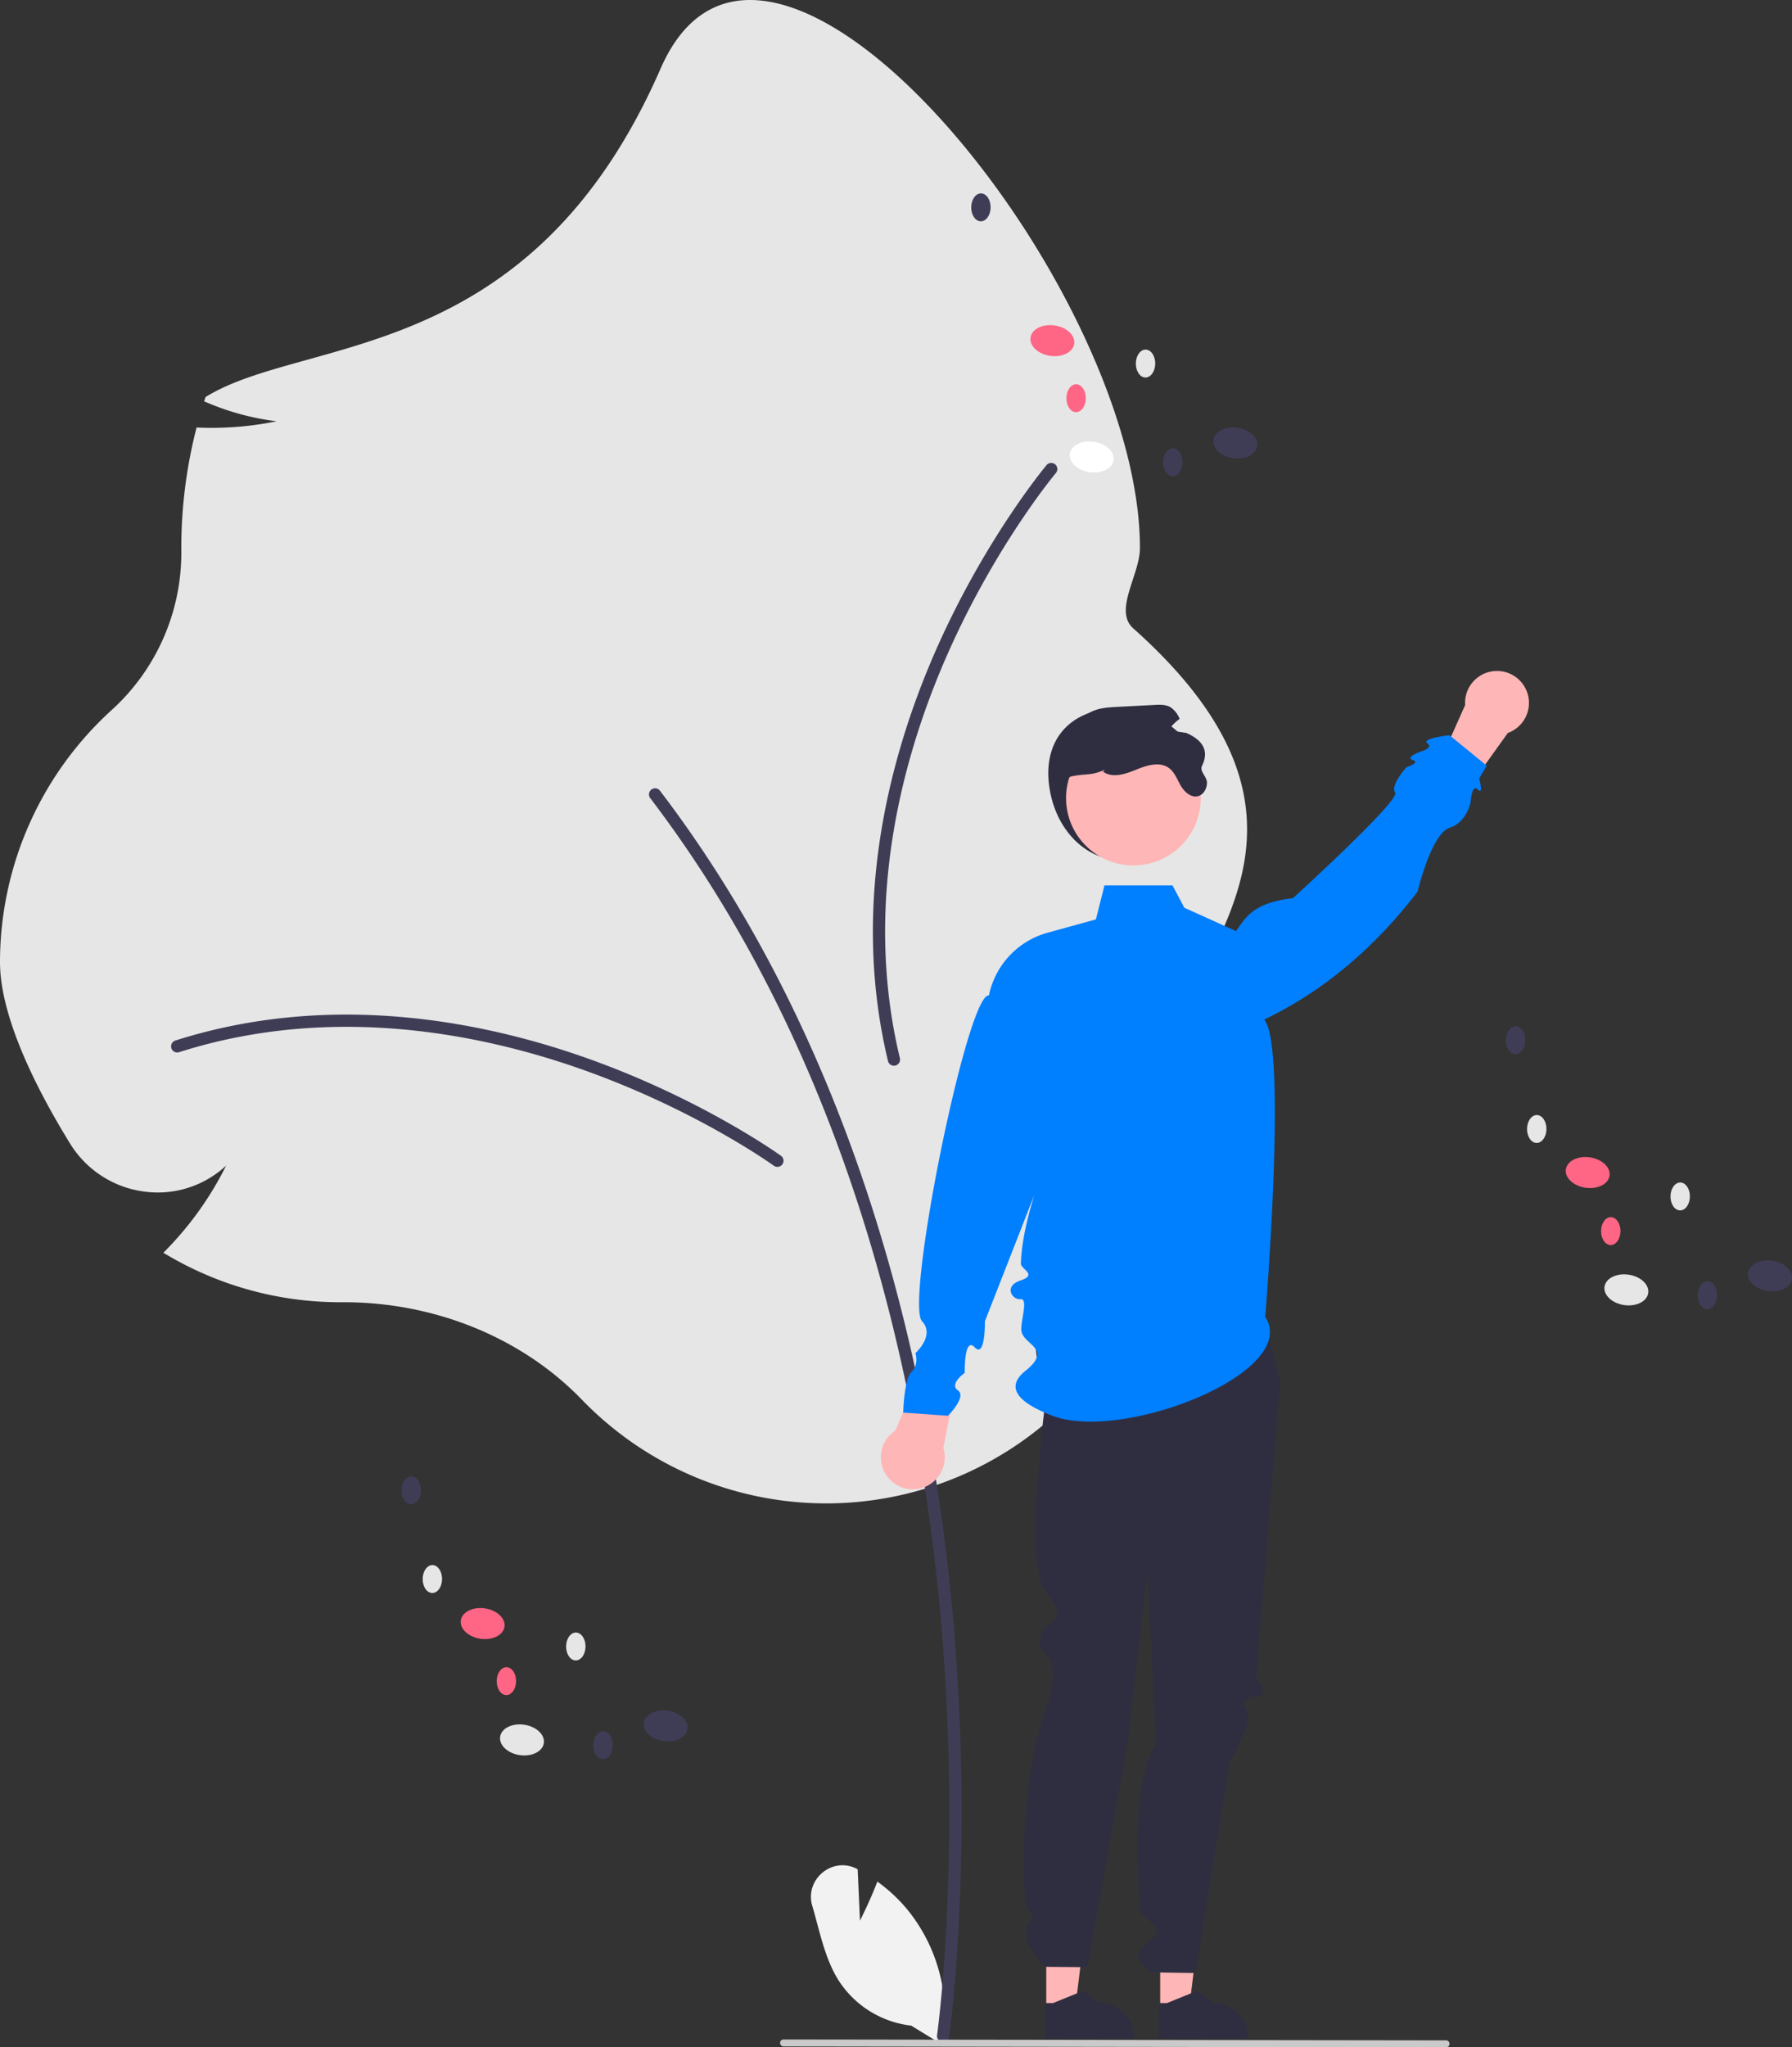 <svg xmlns="http://www.w3.org/2000/svg" id="currentIllo" data-name="Layer 1"
     viewBox="0 0 613.353 700.561" class="injected-svg DownloadModal__ImageFile-sc-p17csy-5 iIfSkb grid_media">
    <rect x="0" y="0" width="613.353" height="700.561" fill="#333333" stroke="none"/>
    <path d="M587.667,756.931l-.782-17.576q-.122-.065-.244-.129c-8.376-4.395-17.976,3.561-15.3,12.634,2.517,8.537,4.208,17.74,8.816,25.212a34.144,34.144,0,0,0,25.038,15.779l10.642,6.516a57.215,57.215,0,0,0-12.06-46.364,55.267,55.267,0,0,0-10.157-9.438C591.072,750.285,587.667,756.931,587.667,756.931Z"
          transform="translate(-293.324 -99.719)" fill="#f2f2f2"></path>
    <path d="M492.391,578.564c-20.488-21.129-50.178-33.247-81.457-33.247l-1.207.003a116.315,116.315,0,0,1-58.635-15.835l-1.852-1.079,1.492-1.537a113.373,113.373,0,0,0,19.993-28.306,34.282,34.282,0,0,1-27.668,8.938,35.104,35.104,0,0,1-25.77-16.506c-10.932-17.738-23.964-42.907-23.964-62.08a116.669,116.669,0,0,1,38.063-86.091,72.651,72.651,0,0,0,24-54.171l-.006-1.453a164.774,164.774,0,0,1,4.891-39.873l.33-1.317,1.355.047a111.391,111.391,0,0,0,26.047-2.182,87.918,87.918,0,0,1-23.36-6.213l-1.458-.59.495-1.494C397.782,214.464,474.758,225.398,519.437,123.175,555.666,40.285,683.493,196.755,683.493,287.199c0,9.229-9.133,21.424-2.296,27.524,73.91,65.938,22.913,108.28,6.835,150.885-3.815,10.109,4.457,21.206,4.457,32.142,0,1.856-.047,3.771-.141,5.693l-.142,2.955-2.464-1.64a81.626,81.626,0,0,1-13.48-11.056,71.135,71.135,0,0,1-2.256,61.412c-7.746,14.619-15.239,25.085-22.272,31.105a116.29,116.29,0,0,1-159.343-7.656Z"
          transform="translate(-293.324 -99.719)" fill="#e6e6e6"></path>
    <path d="M616.132,798.499a2.093,2.093,0,0,0,2.07-1.798c.089-.625,8.8-63.454.977-146.956-7.225-77.116-30.429-188.191-99.939-279.415a2.094,2.094,0,1,0-3.33,2.538c68.91,90.436,91.926,200.696,99.101,277.267,7.778,83.016-.865,145.355-.953,145.975a2.095,2.095,0,0,0,2.075,2.389Z"
          transform="translate(-293.324 -99.719)" fill="#3f3d56"></path>
    <path d="M559.407,499.005a2.093,2.093,0,0,0,1.232-3.787c-.252-.183-25.681-18.506-63.697-32.425-35.143-12.866-88.582-24.53-143.597-7.02a2.093,2.093,0,1,0,1.27,3.989c53.888-17.15,106.359-5.679,140.888,6.963,37.473,13.72,62.427,31.7,62.675,31.88A2.085,2.085,0,0,0,559.407,499.005Z"
          transform="translate(-293.324 -99.719)" fill="#3f3d56"></path>
    <path d="M655.22,260.373a2.093,2.093,0,0,0-3.688-1.502c-.201.238-20.307,24.282-36.928,61.196-15.363,34.125-30.845,86.585-17.343,142.719a2.093,2.093,0,1,0,4.07-.979c-13.224-54.983,1.996-106.491,17.091-140.021,16.383-36.388,36.113-59.982,36.311-60.216A2.085,2.085,0,0,0,655.22,260.373Z"
          transform="translate(-293.324 -99.719)" fill="#3f3d56"></path>
    <path d="M652.386,368.317c1.766,14.25,11.641,26,26,26a26,26,0,0,0,26-26c0-14.359-11.702-24.672-26-26C663.216,340.908,650.119,350.021,652.386,368.317Z"
          transform="translate(-293.324 -99.719)" fill="#2f2e41"></path>
    <polygon points="397.105 687.328 407.006 687.327 411.716 649.137 397.103 649.138 397.105 687.328"
             fill="#ffb6b6"></polygon>
    <path d="M690.081,797.376l30.447-.001v-.385A11.851,11.851,0,0,0,708.677,785.139H708.676l-5.562-4.219-10.377,4.22-2.658 0Z"
          transform="translate(-293.324 -99.719)" fill="#2f2e41"></path>
    <polygon points="358.105 687.328 368.006 687.327 372.716 649.137 358.103 649.138 358.105 687.328"
             fill="#ffb6b6"></polygon>
    <path d="M651.081,797.376l30.447-.001v-.385A11.851,11.851,0,0,0,669.677,785.139H669.676l-5.562-4.219-10.377,4.22-2.658 0Z"
          transform="translate(-293.324 -99.719)" fill="#2f2e41"></path>
    <path d="M724.501,547.856l7,24L723.254,673.501s4.246,6.355,1.246,6.355-6.847,1.409-4.423,5.205-5.86,17.421-5.86,17.421l-11.717,72.374-14.929-.22s-7.59-4.228-3.33-8.504,7.26-4.276,3.26-8.276-4-2.795-4-5.898-4.008-41.016,5.496-55.559l-2.864-59.295-6.745,58.161-13.888,77.591-14.382-.118s-6.643-6.403-6.63-11.142,4.104-5.133,1.058-7.936-3.046-45.866,5.954-69.803c0,0,5.091-13.374-.012-17.957s-.006-9.827-.006-9.827,8.082-2.921-.007-11.339-.044-67.949-.044-67.949-8.843-24.031.113-33.48S724.501,547.856,724.501,547.856Z"
          transform="translate(-293.324 -99.719)" fill="#2f2e41"></path>
    <path d="M599.826,589.206l12.489-30.182,9.84,5.467-5.943,30.703a10.935,10.935,0,1,1-16.387-5.987Z"
          transform="translate(-293.324 -99.719)" fill="#ffb6b6"></path>
    <path d="M809.4,350.535l-19.003,26.568-8.345-7.554,12.745-28.558A10.935,10.935,0,1,1,809.4,350.535Z"
          transform="translate(-293.324 -99.719)" fill="#ffb6b6"></path>
    <path d="M726.386,550.317c12.326,19.118-49.631,43.381-73.404,33.64-4.163-1.706-18.482-7.339-8.694-15.15s-1.135-8.91-1.393-13.994c-.173-3.399,2.459-10.856-.287-10.536s-5.96-4.381.021-6.404.064-3.868.117-5.788c.572-20.955,16.65-54.287,16.65-54.287l-28.971,74.057s.214,12.812-3.48,8.897-3.426,8.757-3.426,8.757-5.494,3.834-2.335,5.968-3.401,8.694-3.401,8.694l-15.307-1.093s.24-11.371,2.853-13.885,1.33-6.471,1.33-6.471,6.805-6.023,2.243-10.914c-5.867-6.29,15.524-112.53,22.906-111.478a28.12,28.12,0,0,1,20.08-21.452l16.532-4.552,2.936-11.647h23.279l4.055,7.653,17.698,7.987c3.334-4.704,5.825-9.66,19.475-11.267,0,0,36.783-33.467,34.987-36.08s3.906-8.731,3.906-8.731,4.87-1.594,2.122-2.445,2.446-2.818,2.446-2.818,4.81-1.264,2.542-2.928,7.571-2.758,7.571-2.758l12.767,10.417-2.58,4.375s1.573,5.958-.48,3.783-2.44,4.137-2.44,4.137-1.049,6.912-7.267,8.994S778.502,404.863,778.502,404.863c-14.665,19.067-31.971,33.941-52.48,43.733C734.015,457.771,726.386,550.317,726.386,550.317Z"
          transform="translate(-293.324 -99.719)" fill="#007fff"></path>
    <circle cx="387.937" cy="273.086" r="23.056" fill="#ffb6b6"></circle>
    <path d="M657.386,375.317c.73,5.01,5,12,4,12s-8.11-20.653-1-22c5.157-.977,6.31-.12,11.13-2.21l-.68.64c3.19,2.32,7.63.89,11.27-.62,3.65-1.5,8.08-2.93,11.28-.62,2.01,1.45,2.86,3.97,4.11,6.11,1.25,2.15,3.56,4.18,5.94,3.52,1.91-.53,3.01-2.67,3-4.65s-2.588-3.864-1.72-5.64c2.573-5.264.259-8.853-5.35-11.33q-3.06-.465-6.12-.95a17.358,17.358,0,0,1,3.84-3.86,8.774,8.774,0,0,0-3.1-3.97c-1.63-.97-3.65-.9-5.54-.8q-6.33.33-12.65.66c-3.12.16-6.35.35-9.14,1.78-3.48,1.79-5.76,5.28-7.42,8.83C655.516,360.187,656.106,366.607,657.386,375.317Z"
          transform="translate(-293.324 -99.719)" fill="#2f2e41"></path>
    <path d="M561.476,799.973l226.75.307a1.191,1.191,0,1,0,0-2.381l-226.75-.307a1.191,1.191,0,0,0,0,2.381Z"
          transform="translate(-293.324 -99.719)" fill="#cacaca"></path>
    <ellipse cx="471.988" cy="695.094" rx="5.257" ry="7.557"
             transform="translate(-577.144 962.365) rotate(-81.722)" fill="#e6e6e6"></ellipse>
    <ellipse cx="521.16" cy="690.296" rx="5.257" ry="7.557"
             transform="translate(-530.304 1006.917) rotate(-81.722)" fill="#3f3d56"></ellipse>
    <ellipse cx="458.524" cy="655.286" rx="5.257" ry="7.557"
             transform="translate(-549.277 914.964) rotate(-81.722)" fill="#ff6584"></ellipse>
    <ellipse cx="441.313" cy="640.043" rx="4.776" ry="3.322"
             transform="translate(-495.372 976.784) rotate(-89.567)" fill="#e6e6e6"></ellipse>
    <ellipse cx="434.067" cy="609.671" rx="4.776" ry="3.322"
             transform="translate(-472.192 939.397) rotate(-89.567)" fill="#3f3d56"></ellipse>
    <ellipse cx="490.412" cy="663.123" rx="4.776" ry="3.322"
             transform="translate(-469.724 1048.788) rotate(-89.567)" fill="#e6e6e6"></ellipse>
    <ellipse cx="466.651" cy="674.987" rx="4.776" ry="3.322"
             transform="translate(-505.169 1036.801) rotate(-89.567)" fill="#ff6584"></ellipse>
    <ellipse cx="499.728" cy="696.915" rx="4.776" ry="3.322"
             transform="translate(-494.269 1091.639) rotate(-89.567)" fill="#3f3d56"></ellipse>
    <ellipse cx="849.988" cy="541.094" rx="5.257" ry="7.557"
             transform="translate(-101.173 1204.599) rotate(-81.722)" fill="#e6e6e6"></ellipse>
    <ellipse cx="899.16" cy="536.296" rx="5.257" ry="7.557"
             transform="translate(-54.334 1249.151) rotate(-81.722)" fill="#3f3d56"></ellipse>
    <ellipse cx="836.524" cy="501.286" rx="5.257" ry="7.557"
             transform="matrix(0.144, -0.99, 0.99, 0.144, -73.306, 1157.199)" fill="#ff6584"></ellipse>
    <ellipse cx="819.313" cy="486.043" rx="4.776" ry="3.322"
             transform="translate(33.765 1201.938) rotate(-89.567)" fill="#e6e6e6"></ellipse>
    <ellipse cx="812.067" cy="455.671" rx="4.776" ry="3.322"
             transform="translate(56.945 1164.55) rotate(-89.567)" fill="#3f3d56"></ellipse>
    <ellipse cx="868.412" cy="509.123" rx="4.776" ry="3.322"
             transform="translate(59.414 1273.942) rotate(-89.567)" fill="#e6e6e6"></ellipse>
    <ellipse cx="844.651" cy="520.987" rx="4.776" ry="3.322"
             transform="translate(23.968 1261.955) rotate(-89.567)" fill="#ff6584"></ellipse>
    <ellipse cx="877.728" cy="542.915" rx="4.776" ry="3.322"
             transform="translate(34.868 1316.793) rotate(-89.567)" fill="#3f3d56"></ellipse>
    <ellipse cx="666.988" cy="256.094" rx="5.257" ry="7.557"
             transform="translate(24.205 779.541) rotate(-81.722)" fill="#fff"></ellipse>
    <ellipse cx="716.16" cy="251.296" rx="5.257" ry="7.557"
             transform="translate(71.045 824.093) rotate(-81.722)" fill="#3f3d56"></ellipse>
    <ellipse cx="653.524" cy="216.286" rx="5.257" ry="7.557"
             transform="translate(52.073 732.14) rotate(-81.722)" fill="#ff6584"></ellipse>
    <ellipse cx="636.313" cy="201.043" rx="4.776" ry="3.322"
             transform="translate(137.141 736.098) rotate(-89.567)" fill="#e6e6e6"></ellipse>
    <ellipse cx="629.067" cy="170.671" rx="4.776" ry="3.322"
             transform="translate(160.321 698.711) rotate(-89.567)" fill="#3f3d56"></ellipse>
    <ellipse cx="685.412" cy="224.123" rx="4.776" ry="3.322"
             transform="translate(162.789 808.102) rotate(-89.567)" fill="#e6e6e6"></ellipse>
    <ellipse cx="661.651" cy="235.987" rx="4.776" ry="3.322"
             transform="translate(127.344 796.115) rotate(-89.567)" fill="#ff6584"></ellipse>
    <ellipse cx="694.728" cy="257.915" rx="4.776" ry="3.322"
             transform="translate(138.244 850.953) rotate(-89.567)" fill="#3f3d56"></ellipse>
</svg>

